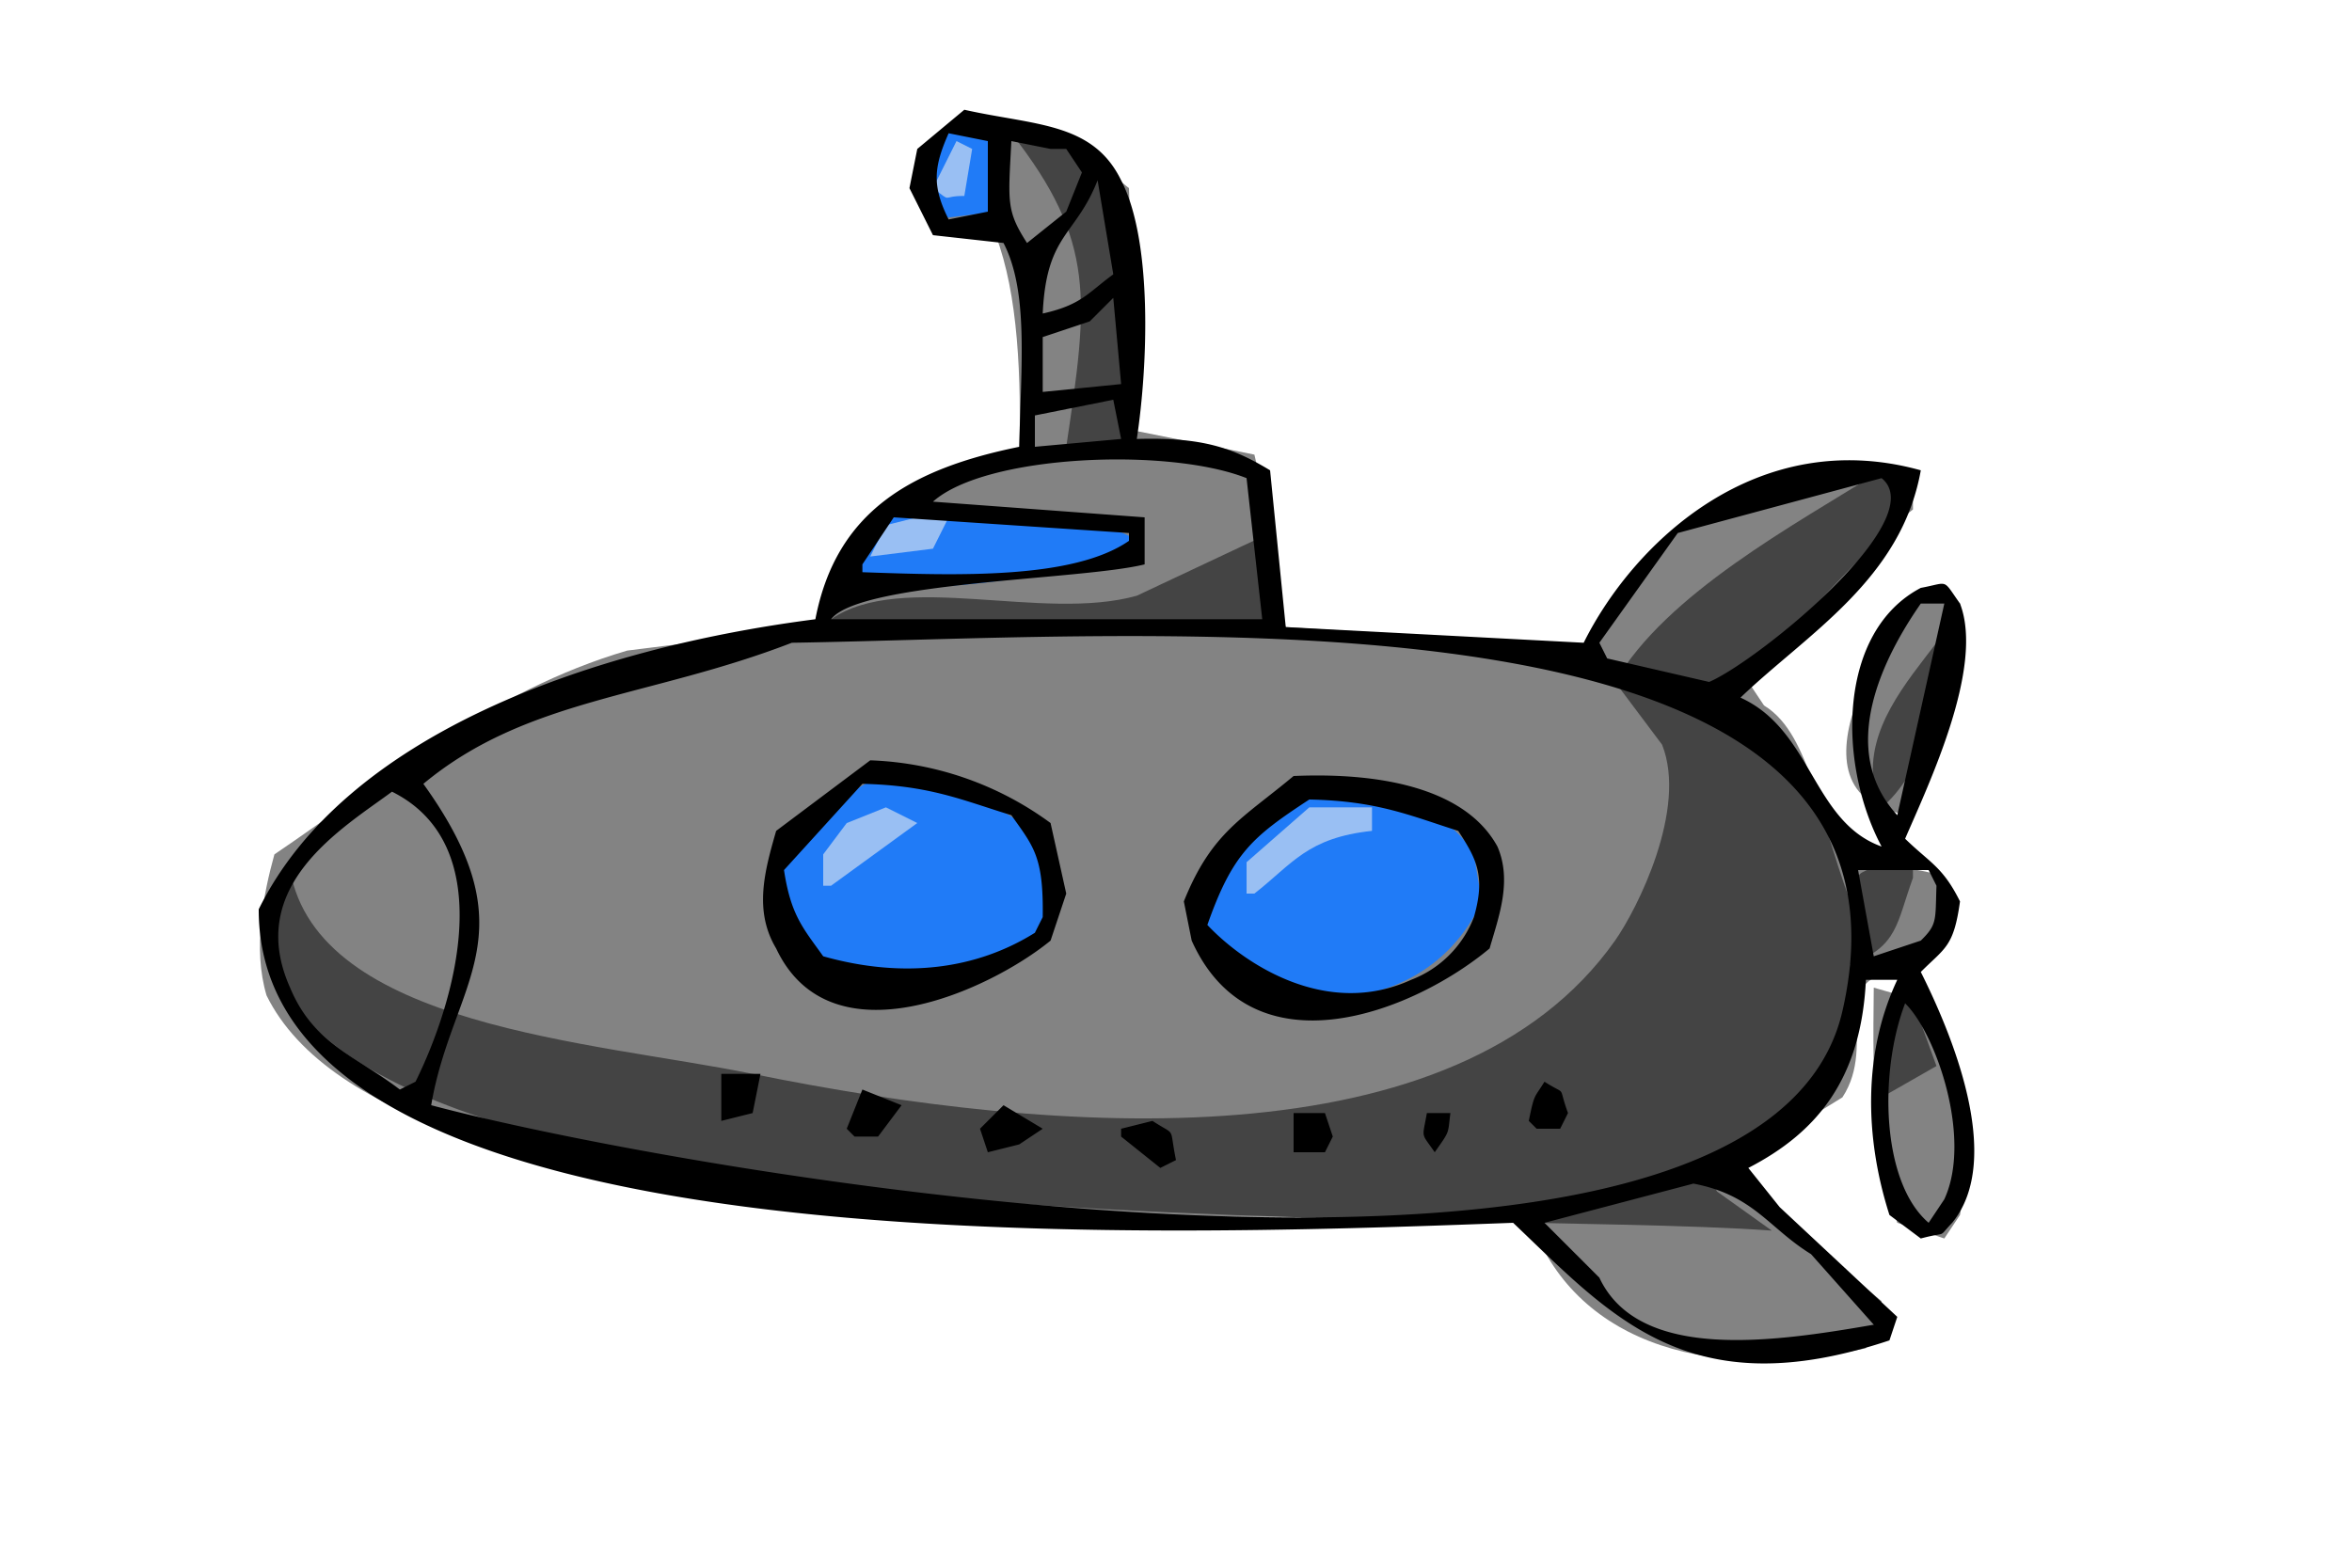 <svg xmlns="http://www.w3.org/2000/svg" width="300" height="200" viewBox="0 0 300 200">
<defs>
    <style>
      .cls-1 {
        fill: #838383;
      }

      .cls-1, .cls-2, .cls-3, .cls-4, .cls-5 {
        fill-rule: evenodd;
      }

      .cls-2 {
        fill: #444;
      }

      .cls-3 {
        fill: #207bf7;
      }

      .cls-4 {
        fill: #99bff3;
      }
    </style>
  </defs>
  <path id="Color_Fill_2" data-name="Color Fill 2" class="cls-1" d="M130,59c0.3-10.96-.119-21.414-3-29-12.739.584-10.727-8.134-6-14l2-1c11.6,0.07,14.79,4.095,21,9q0.5,15.5,1,31l15,3c1.476,5.86,2.218,17.525,4,22,13.365,0.9,25.175,1.15,38,3,4.626-12.343,25.393-29.8,42-22v4c-8.518,6.368-11.306,16.433-21,22l2,3c6.491,3.949,6.131,15.621,12,19,3.608,2.078,8.314,1.533,11,3v5l-4,7h-2c-9.1.792-2.386,8.956-7,16l-13,8v3l18,15q-1,3-2,6c-21.413,4.717-37.885-1.446-43-17-44.378.185-145.127,4.26-161-28-1.778-5.94-.412-12.907,1-18,13.681-9.245,27.5-20.875,45-26l24-3C105.43,67.692,116.366,59.072,130,59ZM246,75l4,2c-0.595,9.83-2.282,20.219-6,27C226.127,102.212,241.227,79.106,246,75Zm-7,51,7,2c2.461,8.484,5.712,17.463,4,27l-2,3-6-2C238.994,146.364,238.833,139.026,239,126Z"/>
  <path id="Color_Fill_3" data-name="Color Fill 3" class="cls-2" d="M129,17l6,1c10.768,5.481,8.595,22.2,8,39-3,.333-4-0.333-7,0C138.8,38.274,139.844,30.823,129,17ZM240,60c2.125,2.08,1.842,2.59,2,7-8.745,7.112-13.208,15.228-24,21l2,3c12.063,4.818,11.327,11.338,16,24,1.3-4.656.57-2.912,4-5l4,1v1c-2.1,5.773-1.906,8.8-8,11,0.639,14.277-1.643,14-8,22l-10,5q0.5,1,1,2l7,5c-38.913-2.919-188.627,3.618-192-38l3-8c3.547,19.993,38.686,21.863,59,26,38.792,7.9,89.788,11.66,110-17,2.8-3.97,9.272-16.776,6-25l-6-8C212.528,75.748,228.8,67,240,60ZM162,80H106V79c8.988-6.227,27,.374,39-3l17-8V80Zm85,2c1.694,6.721-2.247,17.222-7,21h-1v-3C238.021,92.975,243.114,87.115,247,82Zm-4,43,4,11-7,4Z"/>
  <path id="Color_Fill_4" data-name="Color Fill 4" class="cls-3" d="M123,16h3q0.5,5.5,1,11l-8,1V26c-1.668-4.47-.013-5.881,2-9Zm-9,50c8.451-.273,25.7-0.985,31,3l-2,3c-11.234,1.167-24.193,4.416-34,2V70Zm-2,33c8.28,0.546,18.7,4.269,22,10v7c-4.778,10.1-18.261,12.648-31,9l-5-8C99.5,105.469,104.155,103.891,112,99Zm55,2c9.525-.222,17.619,1.994,21,8q0.5,3,1,6c-6.465,14.059-24.211,15.974-36,6q0.5-4,1-8C156.8,105.962,160.786,104.569,167,101Z"/>
  <path id="Color_Fill_5" data-name="Color Fill 5" class="cls-4" d="M122,18l2,1q-0.5,3-1,6c-3.062-.024-1.4.962-4-1Zm-5,48h4l-2,4-8,1,2-4Zm-4,37,4,2-11,8h-1v-4l3-4Zm54,0h8v3c-8.261.883-10.117,4.177-15,8h-1v-4Z"/>
  <path id="Color_Fill_1" data-name="Color Fill 1" class="cls-5" d="M164,80l38,2c6.464-12.978,22.268-27.767,43-22-2.489,13.944-14.476,20.84-23,29,9.172,4.173,9.165,15.822,18,19-5.663-10.661-5.59-27.45,5-33,3.672-.682,2.695-1.237,5,2,3.135,8.137-4.008,23.057-7,30,3.16,3.083,4.8,3.566,7,8-0.805,5.854-1.934,5.908-5,9,3.708,7.41,10.764,23.758,4,32-1.963,2.066-.375,1.035-4,2l-4-3c-3.215-10.061-3.328-20.811,1-30h-4c-0.608,12.642-6.218,19.471-15,24l4,5,15,14q-0.5,1.5-1,3c-25.621,8.548-35.464-3.084-48-15-47.948,1.779-160.084,6.066-160-40,10.887-22.1,41.974-33.274,71-37,2.656-13.792,12.218-19.191,26-22,0.258-10.735,1.169-19.865-2-26l-9-1-3-6q0.5-2.5,1-5l6-5c8.94,2.011,16.38,1.561,20,9,3.987,7.638,3.453,23.39,2,33,8.425-.245,12.272,1.144,17,4Q163,70,164,80ZM121,17c-1.954,4.4-2.1,6.783,0,11l5-1V18Zm8,1c-0.392,7.705-.686,8.856,2,13l5-4q1-2.5,2-5l-2-3h-2Zm11,5c-2.809,7.172-6.535,6.791-7,17,4.962-1.113,5.73-2.619,9-5Q141,29,140,23Zm-7,27,10-1q-0.5-5.5-1-11l-3,3-6,2v7Zm10,6q-0.5-2.5-1-5l-10,2v4Zm18,23q-1-9-2-18c-9.952-3.953-33.26-3.022-40,3l27,2v6c-8.027,2-36.276,2.185-40,7h55Zm79-18-26,7L204,82l1,2,13,3C224.046,84.442,246.531,66.277,240,61ZM114,66l-4,6v1c12.152,0.429,26.888.924,34-4V68ZM245,77c-4.744,6.807-10.746,18.585-3,27l6-27h-3ZM101,82c-18.165,7.026-33.826,7.057-47,18,13.885,19.325,3.681,25.24,1,41,33.724,8.955,169.738,32.623,180-12C247.911,72.856,147.944,81.286,101,82Zm10,15a41.205,41.205,0,0,1,23,8q1,4.5,2,9-1,3-2,6c-7.7,6.3-28.059,15.752-35,1-2.859-4.774-1.5-9.812,0-15Zm54,2c11.587-.5,22.047,1.767,26,9,1.9,4.393.159,8.975-1,13-9.76,8.146-30.252,16.222-38-1q-0.5-2.5-1-5C154.555,106.155,158.471,104.451,165,99Zm-55,1-10,11c0.872,5.777,2.441,7.41,5,11,10.307,2.9,19.57,1.648,27-3q0.5-1,1-2c0.115-7.729-1.153-8.972-4-13C122.765,102.1,118.656,100.193,110,100Zm-60,1c-6.3,4.661-18.831,11.974-13,25,2.992,7.187,8.334,8.68,14,13l2-1C58.13,127.642,63.783,107.862,50,101Zm117,1c-7.307,4.789-9.785,6.886-13,16,4.614,4.914,15.15,11.97,26,7a13.9,13.9,0,0,0,8-8c1.512-5.279.319-7.423-2-11C179.889,104.066,175.706,102.17,167,102Zm70,9q1,5.5,2,11l6-2c2.125-2.079,1.842-2.59,2-7q-0.5-1-1-2h-9Zm6,17c-3.336,8.731-3.067,22.8,3,28l2-3C251.566,145.306,247,131.924,243,128ZM92,137h5l-1,5-4,1v-6Zm105,1c3.027,1.932,1.619.2,3,4q-0.5,1-1,2h-3l-1-1C195.722,139.41,195.7,140.127,197,138Zm-87,1,5,2-3,4h-3l-1-1Zm18,2,5,3-3,2-4,1q-0.5-1.5-1-3Zm37,1h4q0.5,1.5,1,3-0.5,1-1,2h-4v-5Zm17,0h3c-0.359,2.755,0,2.157-2,5C181.215,144.4,181.4,145.389,182,142Zm-35,1c3.14,2.057,2.069.478,3,5l-2,1-5-4v-1Zm69,8-19,5,7,7c5.024,10.7,22.048,8.259,35,6l-8-9C225.568,156.65,223.7,152.471,216,151Z"/>
</svg>
